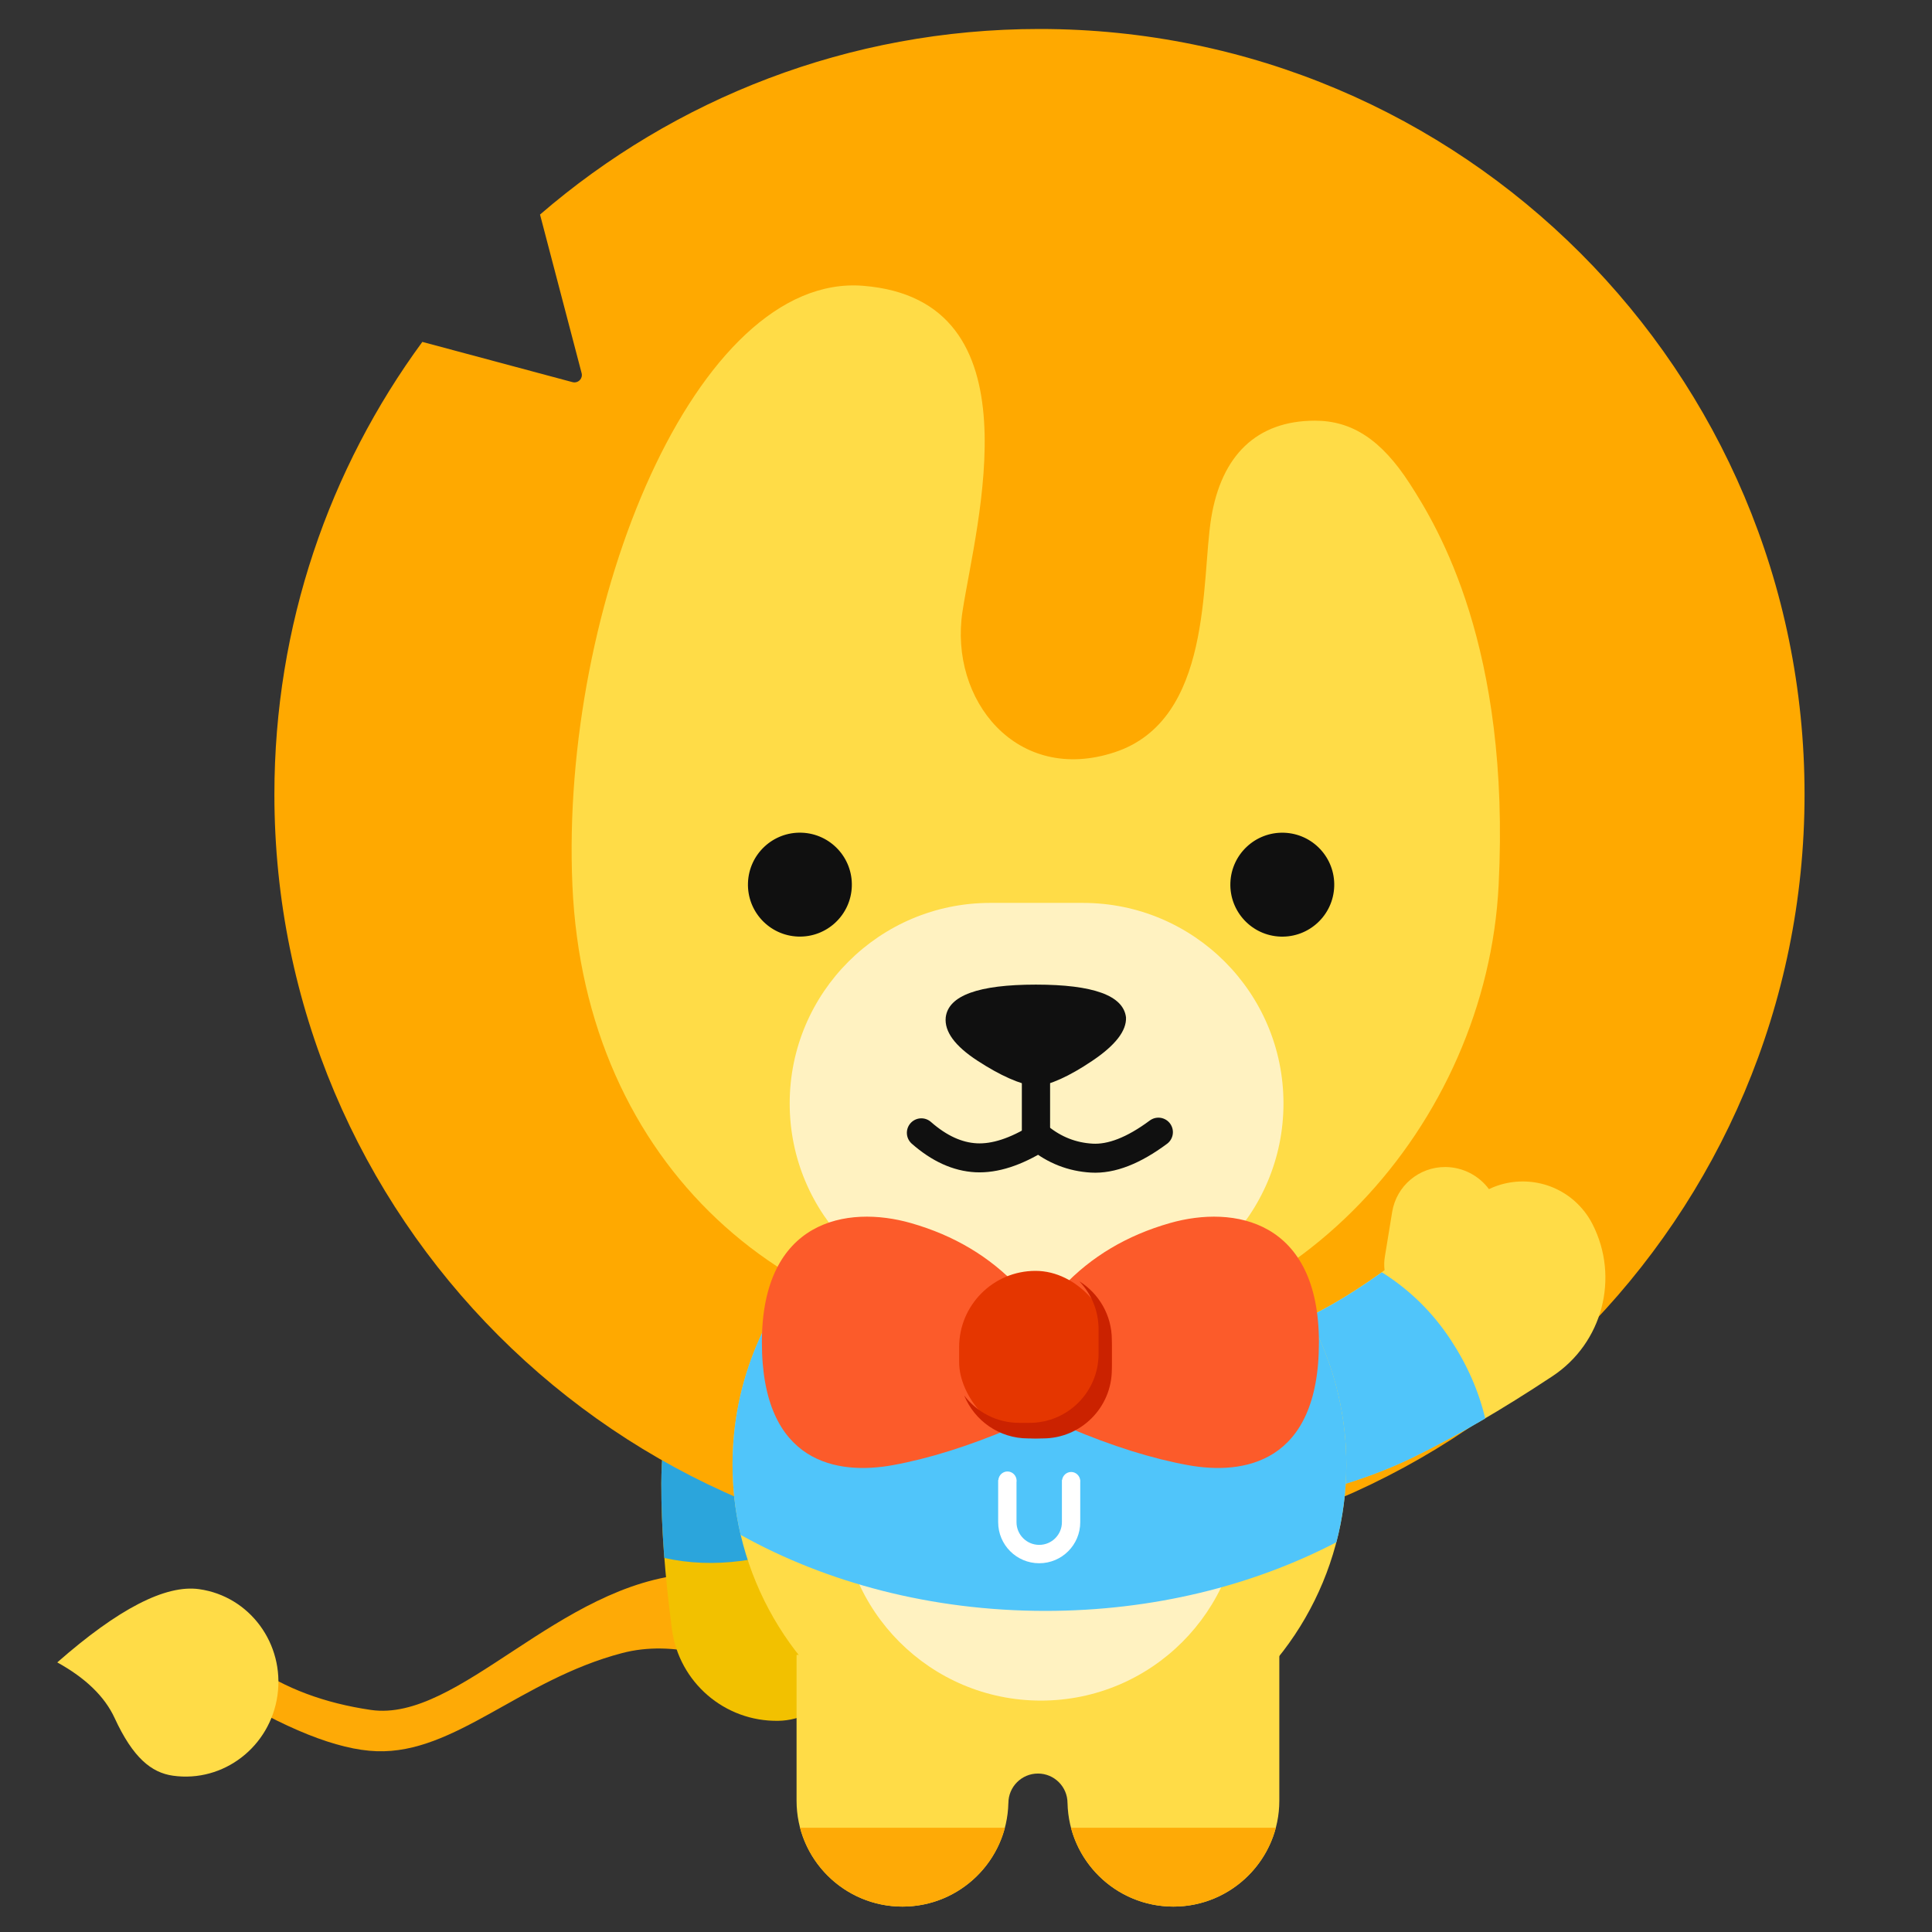 <?xml version="1.0" encoding="UTF-8"?><svg xmlns="http://www.w3.org/2000/svg" xmlns:xlink="http://www.w3.org/1999/xlink" width="120px" height="120px" viewBox="0 0 120 120" version="1.1">
    <rect x="0" y="0" width="120" height="120" fill="#333333" stroke="none"/>
    <!-- Generator: Sketch 49.1 (51147) - http://www.bohemiancoding.com/sketch -->
    <title>hi_1</title>
    <desc>Created with Sketch.</desc>
    <defs>
        <path d="M25.042,32.348 C27.316,32.85 28.643,32.095 29.024,30.081 C29.405,28.068 28.294,26.667 25.691,25.878 C20.73,24.606 17.462,22.568 15.889,19.764 C12.689,14.063 13.185,7.96 9.682,4.574 C7.934,2.884 4.729,1.443 0.065,0.251 L0.487,2.718 C2.916,3.19 5.282,4.316 7.586,6.095 C11.947,9.463 10.046,19.943 15.3,26.223 C17.284,28.594 20.531,30.636 25.042,32.348 Z" id="path-1" stroke-width="1"/>
        <path d="M15.172,6.77 L15.214,6.79 C16.719,7.776 17.958,9.032 18.933,10.558 C19.839,11.976 20.46,13.45 20.797,14.98 C19.35,15.797 17.973,16.508 16.665,17.114 C13.888,18.398 10.46,19.302 6.381,19.826 L6.381,19.826 C4.063,20.123 1.943,18.486 1.645,16.168 C1.64,16.129 1.636,16.09 1.632,16.051 C1.405,13.78 2.9,11.694 5.123,11.18 L5.123,11.18 C7.821,10.557 10.221,9.676 12.323,8.537 C13.194,8.066 14.143,7.477 15.172,6.77 Z" id="path-3" stroke-width="1"/>
        <path d="M13.216,10.925 C12.473,13.743 9.907,15.822 6.854,15.822 C3.802,15.822 1.236,13.743 0.493,10.925 L13.216,10.925 Z M30.045,10.925 C29.302,13.743 26.735,15.822 23.683,15.822 C20.631,15.822 18.064,13.743 17.321,10.925 L30.045,10.925 Z" id="path-5" stroke-width="1"/>
        <path d="M16.91,7.566 L16.957,7.589 C18.634,8.69 20.016,10.094 21.103,11.8 C22.114,13.388 22.807,15.038 23.181,16.751 C21.572,17.661 20.039,18.452 18.583,19.126 C15.49,20.556 11.672,21.562 7.129,22.142 L7.129,22.142 C4.535,22.474 2.163,20.64 1.832,18.046 C1.826,18.004 1.822,17.963 1.817,17.921 C1.561,15.386 3.231,13.055 5.714,12.482 L5.714,12.482 C8.718,11.789 11.39,10.808 13.73,9.54 C14.702,9.014 15.762,8.356 16.91,7.566 Z" id="path-7" stroke-width="1"/>
        <ellipse id="path-9" cx="19.062" cy="19.07" rx="19.062" ry="19.07" stroke-width="1"/>
        <path d="M39.74,14.694 C40.373,10.804 42.566,8.644 46.185,8.644 C48.481,8.644 50.307,9.823 52.068,12.547 C53.829,15.271 58.337,22.701 57.594,37.499 C56.85,52.297 44.884,65.899 29.205,65.899 C13.526,65.899 0.829,54.931 0.064,37.499 C-0.701,20.066 7.758,-0.565 18.127,0.267 C29.079,1.147 25.131,15.021 24.293,20.498 C23.455,25.975 27.656,31.247 33.747,29.238 C39.838,27.23 39.107,18.584 39.74,14.694 Z" id="path-11" stroke-width="1"/>
        <path d="M19.713,4.011 C20.927,4.768 21.736,6.115 21.736,7.651 L21.736,9.49 C21.736,11.856 19.818,13.774 17.452,13.774 L16.535,13.774 C14.74,13.774 13.204,12.671 12.566,11.106 C13.348,12.14 14.588,12.807 15.984,12.807 L16.628,12.807 C18.994,12.807 20.912,10.889 20.912,8.523 L20.912,6.984 C20.912,5.83 20.455,4.782 19.713,4.011 Z" id="path-13" stroke-width="1"/>
    </defs>
    <g id="hi_1" fill-rule="evenodd">
        <g id="尾巴">
            <g id="Group-44">
                <g id="Path-18">
                    <mask id="mask-2" fill="white">
                        <use xlink:href="#path-1"/>
                    </mask>
                    <use id="Mask" fill="#FEAA06" transform="matrix(0.695,0.719,0.719,-0.695,13.381,104.989)" xlink:href="#path-1" stroke-width="1" stroke="none"/>
                </g>
                <path d="M 3.557 103.255 C 7.344 99.929 10.282 98.412 12.372 98.706 C 15.507 99.147 17.684 102.097 17.235 105.297 C 16.785 108.496 13.879 110.733 10.744 110.292 C 9.399 110.103 8.256 109.173 7.12 106.71 C 6.506 105.378 5.318 104.226 3.557 103.255 Z " id="Oval-38" fill="#FFDC47" stroke-width="1" stroke="none"/>
            </g>
        </g>
        <g id="胳膊">
            <path d="M 51.115 95.344 C 51.241 95.387 51.365 95.44 51.486 95.503 C 51.591 95.558 51.692 95.62 51.788 95.688 L 53.833 97.135 C 55.033 97.985 55.436 99.581 54.783 100.898 C 54.348 101.777 53.536 102.365 52.624 102.54 C 52.622 104.463 51.335 106.221 49.388 106.738 C 49.048 106.829 48.697 106.877 48.345 106.883 C 45.013 106.941 42.168 104.489 41.733 101.185 C 41.288 97.803 41.069 94.785 41.077 92.131 C 41.086 89.072 41.716 85.583 42.965 81.664 L 42.965 81.664 C 43.675 79.438 46.055 78.208 48.282 78.918 C 48.319 78.93 48.356 78.943 48.393 78.956 C 50.547 79.709 51.806 81.946 51.332 84.178 L 51.332 84.178 C 50.757 86.887 50.541 89.434 50.685 91.82 C 50.747 92.861 50.891 94.035 51.115 95.344 Z " id="Mask" fill="#F2C100" stroke-width="1" stroke="none"/>
            <mask id="mask-4" fill="white">
                <use xlink:href="#path-3"/>
            </mask>
            <use id="Combined-Shape" fill="#2BA5DC" xlink:href="#path-3" stroke-width="1" stroke="none" transform="matrix(-0.423,0.906,-0.906,-0.423,63.63,84.26)"/>
        </g>
        <g id="腿">
            <path d="M 62.633 111.994 L 62.631 111.994 C 62.551 115.558 59.637 118.422 56.054 118.422 C 52.421 118.422 49.476 115.477 49.476 111.844 L 49.476 102.787 L 54.815 102.787 L 73.631 102.787 L 73.631 102.802 C 73.793 102.792 73.957 102.787 74.122 102.787 L 79.461 102.787 L 79.461 111.844 C 79.461 115.477 76.516 118.422 72.883 118.422 C 69.3 118.422 66.386 115.558 66.306 111.994 L 66.305 111.994 C 66.305 110.98 65.483 110.158 64.469 110.158 C 63.455 110.158 62.633 110.98 62.633 111.994 Z " id="Mask" fill="#FFDC47" stroke-width="1" stroke="none"/>
            <mask id="mask-6" fill="white">
                <use xlink:href="#path-5"/>
            </mask>
            <use id="Combined-Shape" fill="#FEAA06" xlink:href="#path-5" stroke-width="1" stroke="none" transform="matrix(1,0,0,1,49.2,102.6)"/>
        </g>
        <path d="M26.232,21.236 L35.561,23.736 C35.806,23.802 36.059,23.656 36.125,23.411 C36.145,23.333 36.146,23.252 36.125,23.175 L33.542,13.326 C41.867,6.143 52.708,1.8 64.563,1.8 C90.808,1.8 112.084,23.084 112.084,49.34 C112.084,75.595 90.808,96.879 64.563,96.879 C38.319,96.879 17.043,75.595 17.043,49.34 C17.043,38.825 20.455,29.109 26.232,21.236 Z" id="头发" fill="#FFA900" stroke-width="1" stroke="none"/>
        <g id="胳膊2">
            <path d="M 85.998 78.894 C 85.98 78.752 85.973 78.606 85.977 78.459 C 85.98 78.328 85.993 78.197 86.014 78.068 L 86.47 75.277 C 86.734 73.66 88.136 72.476 89.774 72.486 C 90.872 72.493 91.862 73.024 92.482 73.859 C 94.409 72.934 96.79 73.367 98.257 75.06 C 98.516 75.358 98.737 75.687 98.915 76.038 C 100.606 79.358 99.537 83.418 96.431 85.475 C 93.267 87.57 90.356 89.261 87.698 90.547 C 84.631 92.032 80.831 93.104 76.299 93.763 L 76.299 93.763 C 73.711 94.14 71.307 92.347 70.931 89.76 C 70.925 89.718 70.919 89.677 70.914 89.636 C 70.614 87.105 72.243 84.746 74.715 84.129 L 74.715 84.129 C 77.707 83.384 80.361 82.357 82.679 81.048 C 83.691 80.477 84.797 79.759 85.998 78.894 Z " id="Mask" fill="#FFDC47" stroke-width="1" stroke="none"/>
            <mask id="mask-8" fill="white">
                <use xlink:href="#path-7"/>
            </mask>
            <use id="Combined-Shape" fill="#50C5FA" xlink:href="#path-7" stroke-width="1" stroke="none" transform="matrix(1,-0.017,0.017,1,68.784,71.749)"/>
        </g>
        <g id="肚子">
            <g>
                <mask id="mask-10" fill="white">
                    <use xlink:href="#path-9"/>
                </mask>
                <use id="Mask" fill="#FFDC47" xlink:href="#path-9" stroke-width="1" stroke="none" transform="matrix(1,0,0,1,45.499,71.896)"/>
                <ellipse id="Oval-49" fill="#FFF2C1" mask="url(#mask-10)" cx="19.154" cy="21.304" rx="12.422" ry="12.427" stroke-width="1" stroke="none" transform="matrix(1,0,0,1,45.499,71.896)"/>
                <path d="M 64.454 103.254 L 63.567 102.367 L 63.719 102.216 L 64.606 103.103 L 65.492 102.216 L 65.644 102.368 L 64.757 103.254 L 65.644 104.141 L 65.493 104.293 L 64.606 103.406 L 63.719 104.292 L 63.568 104.141 L 64.454 103.254 Z " id="Combined-Shape" stroke="#101010" stroke-width="0.5" mask="url(#mask-10)" fill="none"/>
            </g>
            <g id="衣服">
                <path d="M 46.001 95.334 C 45.672 93.931 45.498 92.469 45.498 90.965 C 45.498 80.433 54.033 71.896 64.56 71.896 C 75.088 71.896 83.622 80.433 83.622 90.965 C 83.622 92.632 83.409 94.25 83.007 95.791 C 77.834 98.485 71.616 100.056 64.928 100.056 C 57.87 100.056 51.336 98.307 46.001 95.334 Z " id="Combined-Shape" fill="#50C5FA" stroke-width="1" stroke="none"/>
                <path d="M 63.137 92.063 L 63.137 94.545 C 63.137 95.323 63.769 95.955 64.547 95.955 C 65.326 95.955 65.957 95.323 65.957 94.545 L 65.957 91.925 L 65.968 91.925 C 66.008 91.643 66.245 91.427 66.531 91.427 C 66.816 91.427 67.053 91.643 67.093 91.925 L 67.096 91.925 L 67.096 91.956 C 67.098 91.973 67.099 91.991 67.099 92.008 C 67.099 92.026 67.098 92.044 67.096 92.061 L 67.096 94.547 C 67.096 95.955 65.955 97.096 64.547 97.096 C 63.14 97.096 61.998 95.955 61.998 94.547 L 61.998 91.925 L 62.01 91.925 C 62.036 91.628 62.279 91.396 62.575 91.396 C 62.889 91.396 63.144 91.656 63.144 91.977 C 63.144 92.006 63.141 92.035 63.137 92.063 Z " id="Combined-Shape" fill="#FFFFFF" stroke-width="1" stroke="none"/>
            </g>
        </g>
        <g id="脸">
            <mask id="mask-12" fill="white">
                <use xlink:href="#path-11"/>
            </mask>
            <use id="Mask" fill="#FFDC47" xlink:href="#path-11" stroke-width="1" stroke="none" transform="matrix(1,0,0,1,35.489,17.485)"/>
        </g>
        <g id="嘴巴">
            <path d="M 61.505 56.081 L 67.263 56.081 C 74.142 56.081 79.719 61.658 79.719 68.537 L 79.719 68.537 C 79.719 75.416 74.142 80.993 67.263 80.993 L 61.505 80.993 C 54.626 80.993 49.049 75.416 49.049 68.537 L 49.049 68.537 C 49.049 61.658 54.626 56.081 61.505 56.081 Z " id="Rectangle-16" fill="#FFF2C1" fill-rule="nonzero" stroke-width="1" stroke="none"/>
            <path d="M 64.346 65.308 L 64.346 70.621 " id="Path-57" stroke="#101010" stroke-width="1.754" fill-rule="nonzero" fill="none"/>
            <path d="M 58.741 63.189 C 58.906 61.834 60.772 61.156 64.34 61.156 C 67.907 61.156 69.773 61.834 69.938 63.189 C 69.977 64.024 69.279 64.924 67.845 65.888 C 66.411 66.853 65.234 67.385 64.315 67.486 C 63.329 67.337 62.13 66.805 60.721 65.888 C 59.311 64.972 58.651 64.072 58.741 63.189 Z " id="Path-15" fill="#101010" stroke-width="1" stroke="none"/>
            <path d="M 57.227 70.361 C 58.338 71.337 59.472 71.853 60.63 71.912 C 61.788 71.97 63.088 71.549 64.531 70.649 C 65.498 71.434 66.59 71.862 67.809 71.933 C 69.028 72.004 70.409 71.466 71.951 70.32 " id="Path-10" stroke="#101010" stroke-width="1.8" stroke-linecap="round" fill="none"/>
        </g>
        <g id="眼睛">
            <ellipse id="Oval-37" cx="3.381" cy="4.276" rx="3.228" ry="3.229" stroke-width="1" fill="#101010" stroke="none" transform="matrix(0.999,0.035,-0.035,0.999,46.455,50.556)"/>
            <ellipse id="Oval-37-Copy" cx="33.337" cy="3.229" rx="3.228" ry="3.229" stroke-width="1" fill="#101010" stroke="none" transform="matrix(0.999,0.035,-0.035,0.999,46.455,50.556)"/>
        </g>
        <g id="蝴蝶结">
            <path d="M 66.01 79.927 C 67.776 78.051 69.992 76.731 72.659 75.969 C 76.66 74.826 81.921 75.792 81.921 83.376 C 81.921 90.961 77.173 91.615 73.807 91.006 C 71.563 90.6 69.095 89.827 66.403 88.687 L 66.01 79.927 Z " id="Path-31" fill="#FC5B2A" stroke-width="1" stroke="none"/>
            <path d="M 63.233 79.927 C 61.467 78.051 59.251 76.731 56.584 75.969 C 52.583 74.826 47.322 75.792 47.322 83.376 C 47.322 90.961 52.07 91.615 55.437 91.006 C 57.681 90.6 60.149 89.827 62.841 88.687 L 63.233 79.927 Z " id="Path-31" fill="#FC5B2A" stroke-width="1" stroke="none"/>
            <rect id="Mask" fill="#E53600" x="12.251" y="3.367" width="9.485" height="10.407" rx="4.743" stroke-width="1" stroke="none" transform="matrix(1,0,0,1,47.322,75.569)"/>
            <mask id="mask-14" fill="white">
                <use xlink:href="#path-13"/>
            </mask>
            <use id="Combined-Shape" fill="#CB2200" xlink:href="#path-13" stroke-width="1" stroke="none" transform="matrix(1,0,0,1,47.322,75.569)"/>
        </g>
    </g>
</svg>